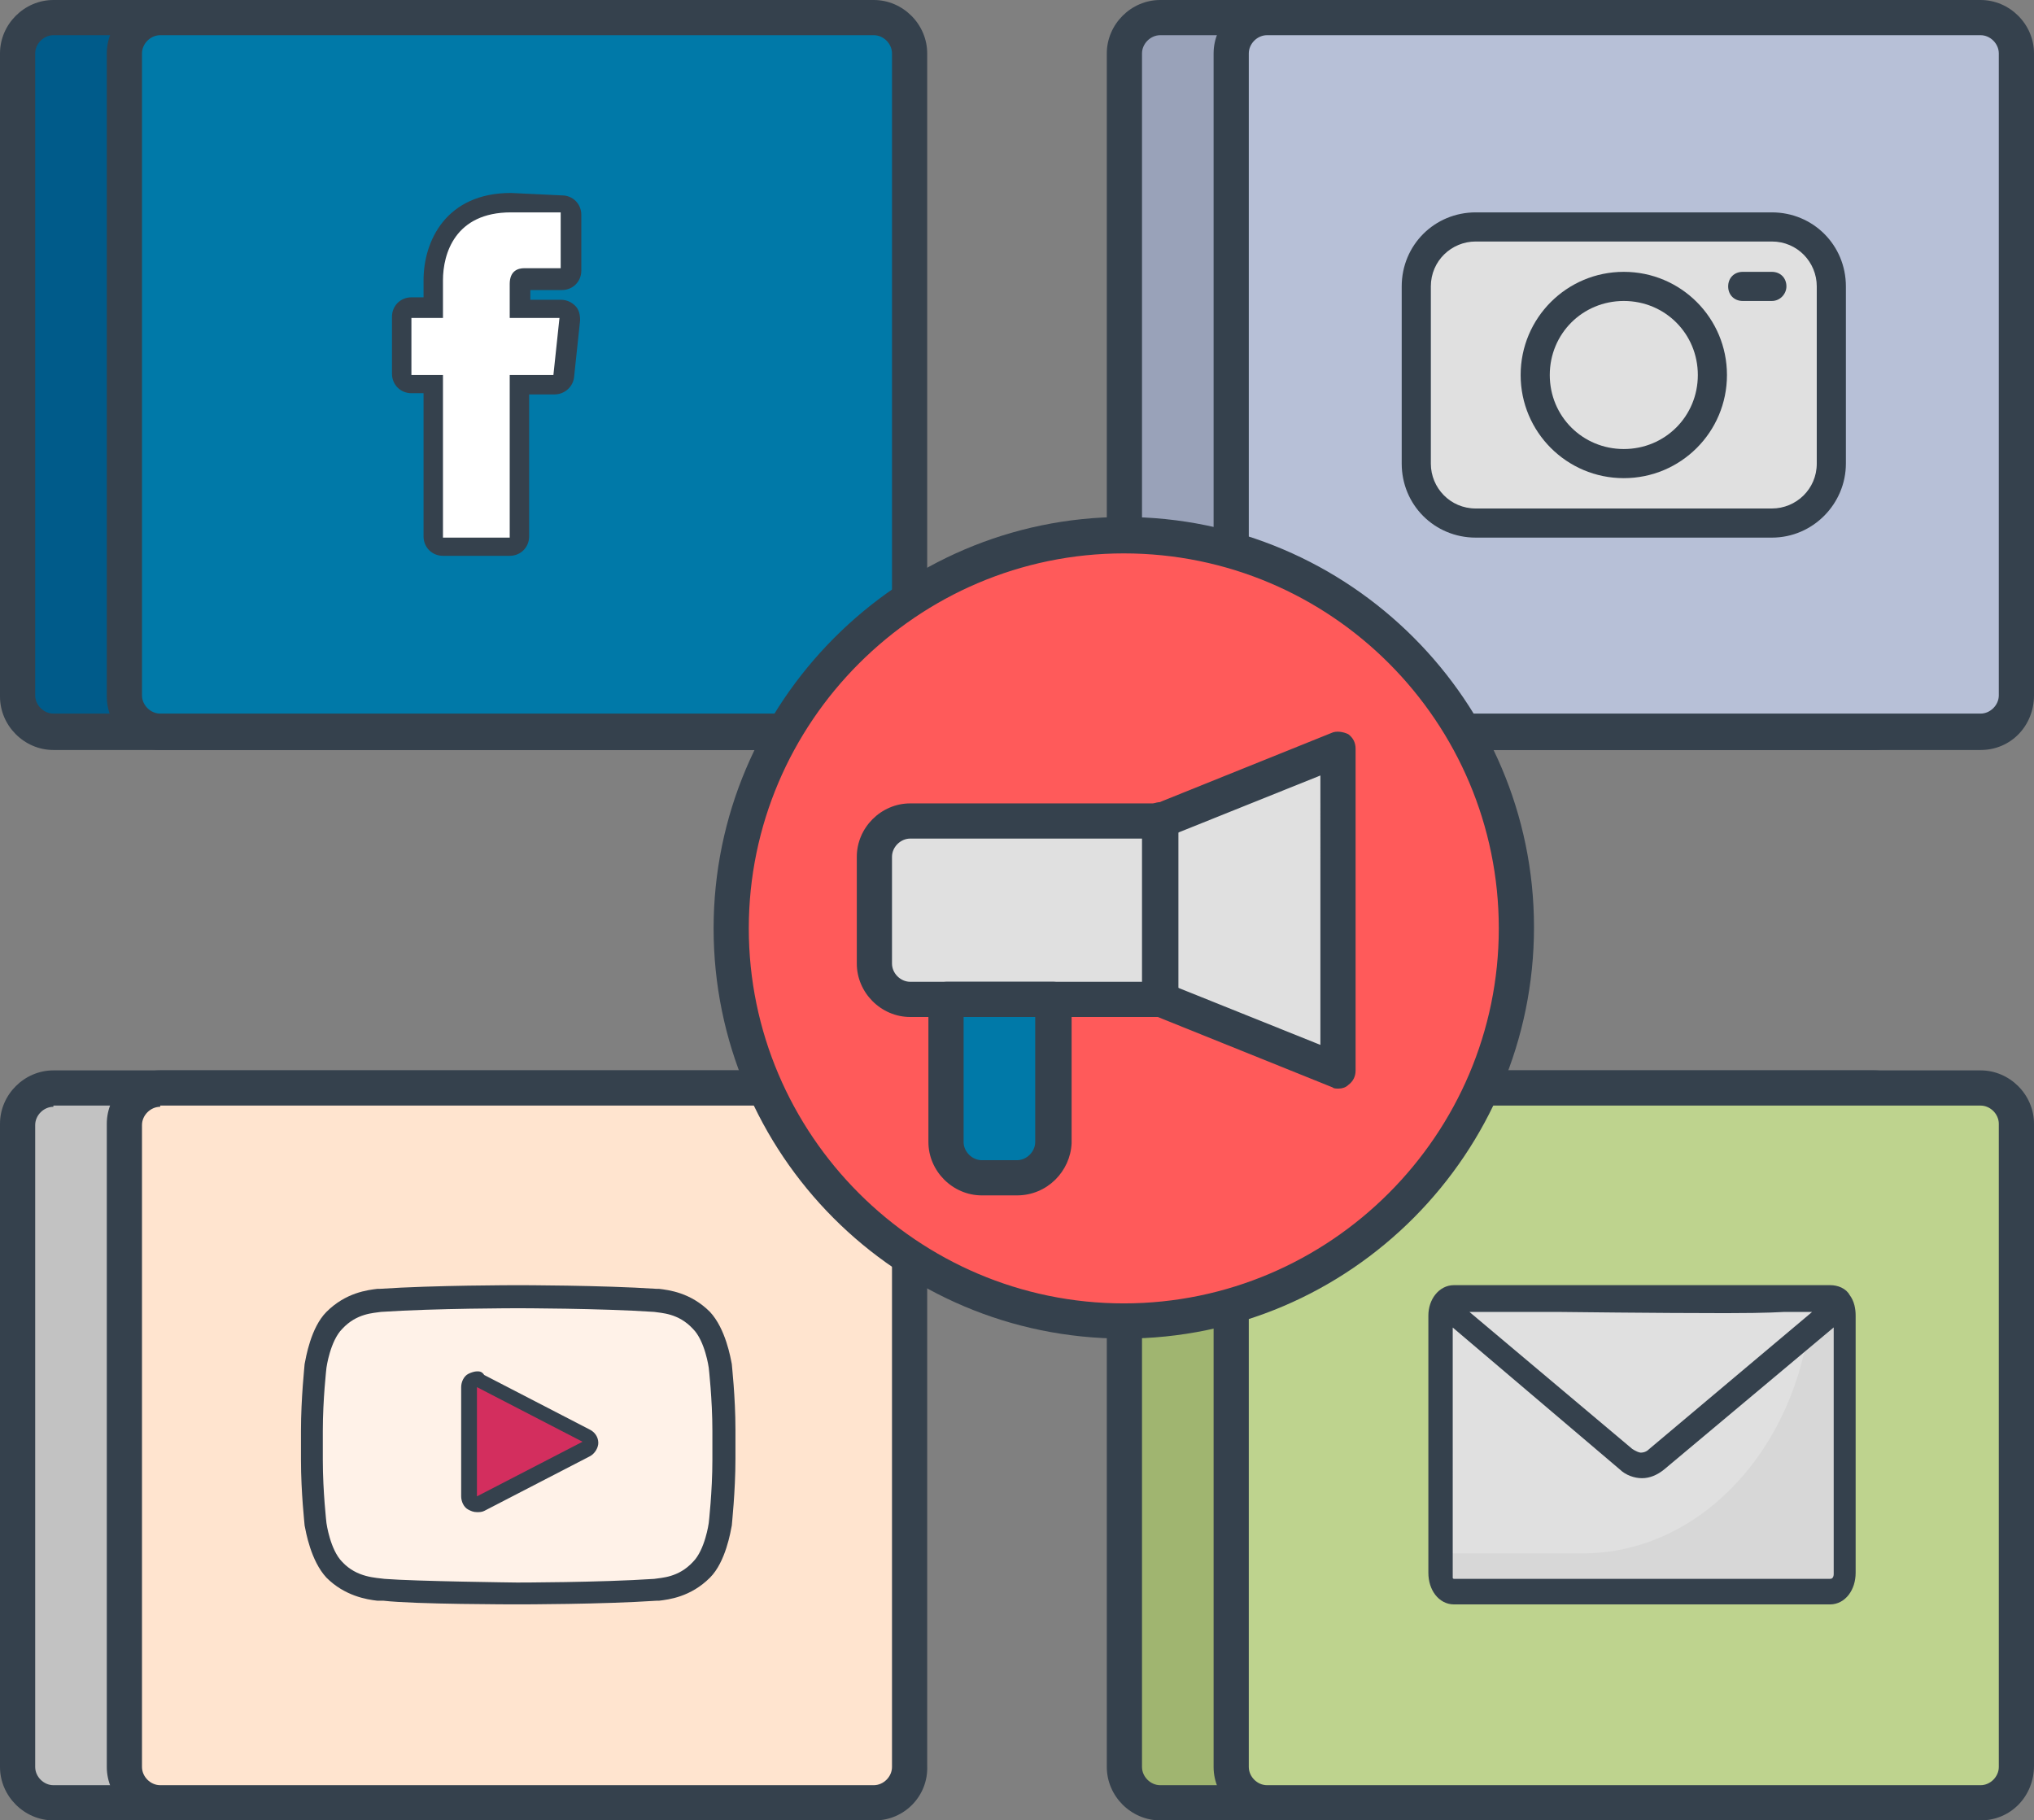 <?xml version="1.0" encoding="utf-8"?>
<!-- Generator: Adobe Illustrator 25.0.0, SVG Export Plug-In . SVG Version: 6.00 Build 0)  -->
<svg version="1.1" id="Layer_1" xmlns="http://www.w3.org/2000/svg" xmlns:xlink="http://www.w3.org/1999/xlink" x="0px" y="0px"
	 viewBox="0 0 167.6 150" style="enable-background:new 0 0 167.6 150;" xml:space="preserve">
<rect x="0" y="0" width="167.6" height="150" fill="#808080" stroke="none"/>
<style type="text/css">
	.st0{fill:#99A2B9;}
	.st1{fill:#35414D;}
	.st2{fill:#B7C0D7;}
	.st3{fill:#E0E0E0;}
	.st4{fill:#005B8A;}
	.st5{fill:#0079A8;}
	.st6{fill:#A0B570;}
	.st7{fill:#BED38E;}
	.st8{fill:#C2C2C2;}
	.st9{fill:#FFE4CF;}
	.st10{fill:#FF5A5A;}
	.st11{fill-rule:evenodd;clip-rule:evenodd;fill:#FFF2E8;}
	.st12{fill-rule:evenodd;clip-rule:evenodd;fill:#D32E5E;}
	.st13{fill:#FFFFFF;}
	.st14{opacity:4.000000e-02;}
	.st15{fill:#35414D;stroke:#35414D;stroke-width:1.007;stroke-miterlimit:10;}
</style>
<g>
	<g>
		<g>
			<path class="st0" d="M154.4,60.3H95.6c-1.6,0-2.9-1.3-2.9-2.9V4.4c0-1.6,1.3-2.9,2.9-2.9h58.8c1.6,0,2.9,1.3,2.9,2.9v52.9
				C157.4,59,156,60.3,154.4,60.3z"/>
			<path class="st1" d="M154.4,61.8H95.6c-2.4,0-4.4-2-4.4-4.4V4.4c0-2.4,2-4.4,4.4-4.4h58.8c2.4,0,4.4,2,4.4,4.4v52.9
				C158.8,59.8,156.8,61.8,154.4,61.8z M95.6,2.9c-0.8,0-1.5,0.7-1.5,1.5v52.9c0,0.8,0.7,1.5,1.5,1.5h58.8c0.8,0,1.5-0.7,1.5-1.5
				V4.4c0-0.8-0.7-1.5-1.5-1.5H95.6z"/>
		</g>
		<g>
			<path class="st2" d="M163.2,60.3h-58.8c-1.6,0-2.9-1.3-2.9-2.9V4.4c0-1.6,1.3-2.9,2.9-2.9h58.8c1.6,0,2.9,1.3,2.9,2.9v52.9
				C166.2,59,164.9,60.3,163.2,60.3z"/>
			<path class="st1" d="M163.2,61.8h-58.8c-2.4,0-4.4-2-4.4-4.4V4.4c0-2.4,2-4.4,4.4-4.4h58.8c2.4,0,4.4,2,4.4,4.4v52.9
				C167.6,59.8,165.7,61.8,163.2,61.8z M104.4,2.9c-0.8,0-1.5,0.7-1.5,1.5v52.9c0,0.8,0.7,1.5,1.5,1.5h58.8c0.8,0,1.5-0.7,1.5-1.5
				V4.4c0-0.8-0.7-1.5-1.5-1.5H104.4z"/>
		</g>
		<g>
			<g>
				<path class="st3" d="M146,43.1h-24.4c-2.7,0-4.9-2.2-4.9-4.9V23.6c0-2.7,2.2-4.9,4.9-4.9H146c2.7,0,4.9,2.2,4.9,4.9v14.6
					C150.9,40.9,148.7,43.1,146,43.1z"/>
				<path class="st1" d="M146,44.3h-24.4c-3.4,0-6.1-2.7-6.1-6.1V23.6c0-3.4,2.7-6.1,6.1-6.1H146c3.4,0,6.1,2.7,6.1,6.1v14.6
					C152.1,41.5,149.4,44.3,146,44.3z M121.6,19.9c-2,0-3.7,1.6-3.7,3.7v14.6c0,2,1.6,3.7,3.7,3.7H146c2,0,3.7-1.6,3.7-3.7V23.6
					c0-2-1.6-3.7-3.7-3.7H121.6z"/>
			</g>
			<g>
				<circle class="st3" cx="133.8" cy="30.9" r="7.3"/>
				<path class="st1" d="M133.8,39.4c-4.7,0-8.5-3.8-8.5-8.5s3.8-8.5,8.5-8.5s8.5,3.8,8.5,8.5S138.5,39.4,133.8,39.4z M133.8,24.8
					c-3.4,0-6.1,2.7-6.1,6.1s2.7,6.1,6.1,6.1s6.1-2.7,6.1-6.1S137.2,24.8,133.8,24.8z"/>
			</g>
			<g>
				<path class="st1" d="M146,24.8h-2.4c-0.7,0-1.2-0.5-1.2-1.2c0-0.7,0.5-1.2,1.2-1.2h2.4c0.7,0,1.2,0.5,1.2,1.2
					C147.2,24.2,146.7,24.8,146,24.8z"/>
			</g>
		</g>
	</g>
	<g>
		<path class="st4" d="M63.2,60.3H4.4c-1.6,0-2.9-1.3-2.9-2.9V4.4c0-1.6,1.3-2.9,2.9-2.9h58.8c1.6,0,2.9,1.3,2.9,2.9v52.9
			C66.2,59,64.9,60.3,63.2,60.3z"/>
		<path class="st1" d="M63.2,61.8H4.4c-2.4,0-4.4-2-4.4-4.4V4.4C0,2,2,0,4.4,0h58.8c2.4,0,4.4,2,4.4,4.4v52.9
			C67.6,59.8,65.7,61.8,63.2,61.8z M4.4,2.9c-0.8,0-1.5,0.7-1.5,1.5v52.9c0,0.8,0.7,1.5,1.5,1.5h58.8c0.8,0,1.5-0.7,1.5-1.5V4.4
			c0-0.8-0.7-1.5-1.5-1.5H4.4z"/>
	</g>
	<g>
		<path class="st5" d="M72.1,60.3H13.2c-1.6,0-2.9-1.3-2.9-2.9V4.4c0-1.6,1.3-2.9,2.9-2.9h58.8c1.6,0,2.9,1.3,2.9,2.9v52.9
			C75,59,73.7,60.3,72.1,60.3z"/>
		<path class="st1" d="M72.1,61.8H13.2c-2.4,0-4.4-2-4.4-4.4V4.4c0-2.4,2-4.4,4.4-4.4h58.8c2.4,0,4.4,2,4.4,4.4v52.9
			C76.5,59.8,74.5,61.8,72.1,61.8z M13.2,2.9c-0.8,0-1.5,0.7-1.5,1.5v52.9c0,0.8,0.7,1.5,1.5,1.5h58.8c0.8,0,1.5-0.7,1.5-1.5V4.4
			c0-0.8-0.7-1.5-1.5-1.5H13.2z"/>
	</g>
	<g>
		<path class="st6" d="M154.4,148.5H95.6c-1.6,0-2.9-1.3-2.9-2.9V92.6c0-1.6,1.3-2.9,2.9-2.9h58.8c1.6,0,2.9,1.3,2.9,2.9v52.9
			C157.4,147.2,156,148.5,154.4,148.5z"/>
		<path class="st1" d="M154.4,150H95.6c-2.4,0-4.4-2-4.4-4.4V92.6c0-2.4,2-4.4,4.4-4.4h58.8c2.4,0,4.4,2,4.4,4.4v52.9
			C158.8,148,156.8,150,154.4,150z M95.6,91.2c-0.8,0-1.5,0.7-1.5,1.5v52.9c0,0.8,0.7,1.5,1.5,1.5h58.8c0.8,0,1.5-0.7,1.5-1.5V92.6
			c0-0.8-0.7-1.5-1.5-1.5H95.6z"/>
	</g>
	<g>
		<path class="st7" d="M163.2,148.5h-58.8c-1.6,0-2.9-1.3-2.9-2.9V92.6c0-1.6,1.3-2.9,2.9-2.9h58.8c1.6,0,2.9,1.3,2.9,2.9v52.9
			C166.2,147.2,164.9,148.5,163.2,148.5z"/>
		<path class="st1" d="M163.2,150h-58.8c-2.4,0-4.4-2-4.4-4.4V92.6c0-2.4,2-4.4,4.4-4.4h58.8c2.4,0,4.4,2,4.4,4.4v52.9
			C167.6,148,165.7,150,163.2,150z M104.4,91.2c-0.8,0-1.5,0.7-1.5,1.5v52.9c0,0.8,0.7,1.5,1.5,1.5h58.8c0.8,0,1.5-0.7,1.5-1.5V92.6
			c0-0.8-0.7-1.5-1.5-1.5H104.4z"/>
	</g>
	<g>
		<path class="st8" d="M63.2,148.5H4.4c-1.6,0-2.9-1.3-2.9-2.9V92.6c0-1.6,1.3-2.9,2.9-2.9h58.8c1.6,0,2.9,1.3,2.9,2.9v52.9
			C66.2,147.2,64.9,148.5,63.2,148.5z"/>
		<path class="st1" d="M63.2,150H4.4C2,150,0,148,0,145.6V92.6c0-2.4,2-4.4,4.4-4.4h58.8c2.4,0,4.4,2,4.4,4.4v52.9
			C67.6,148,65.7,150,63.2,150z M4.4,91.2c-0.8,0-1.5,0.7-1.5,1.5v52.9c0,0.8,0.7,1.5,1.5,1.5h58.8c0.8,0,1.5-0.7,1.5-1.5V92.6
			c0-0.8-0.7-1.5-1.5-1.5H4.4z"/>
	</g>
	<g>
		<path class="st9" d="M72.1,148.5H13.2c-1.6,0-2.9-1.3-2.9-2.9V92.6c0-1.6,1.3-2.9,2.9-2.9h58.8c1.6,0,2.9,1.3,2.9,2.9v52.9
			C75,147.2,73.7,148.5,72.1,148.5z"/>
		<path class="st1" d="M72.1,150H13.2c-2.4,0-4.4-2-4.4-4.4V92.6c0-2.4,2-4.4,4.4-4.4h58.8c2.4,0,4.4,2,4.4,4.4v52.9
			C76.5,148,74.5,150,72.1,150z M13.2,91.2c-0.8,0-1.5,0.7-1.5,1.5v52.9c0,0.8,0.7,1.5,1.5,1.5h58.8c0.8,0,1.5-0.7,1.5-1.5V92.6
			c0-0.8-0.7-1.5-1.5-1.5H13.2z"/>
	</g>
	<g>
		<circle class="st10" cx="92.6" cy="76.5" r="32.4"/>
		<path class="st1" d="M92.6,110.3c-18.7,0-33.8-15.2-33.8-33.8S74,42.6,92.6,42.6s33.8,15.2,33.8,33.8S111.3,110.3,92.6,110.3z
			 M92.6,45.6c-17,0-30.9,13.9-30.9,30.9s13.9,30.9,30.9,30.9s30.9-13.9,30.9-30.9S109.7,45.6,92.6,45.6z"/>
	</g>
	<g>
		<path class="st3" d="M95.6,67.6H75c-1.6,0-2.9,1.3-2.9,2.9v8.8c0,1.6,1.3,2.9,2.9,2.9h20.6l14.7,5.9V61.8L95.6,67.6z"/>
		<path class="st1" d="M110.3,89.7c-0.2,0-0.4,0-0.5-0.1l-14.4-5.8H75c-2.4,0-4.4-2-4.4-4.4v-8.8c0-2.4,2-4.4,4.4-4.4h20.3l14.4-5.8
			c0.4-0.2,1-0.1,1.4,0.1c0.4,0.3,0.6,0.7,0.6,1.2v26.5c0,0.5-0.2,0.9-0.6,1.2C110.9,89.6,110.6,89.7,110.3,89.7z M75,69.1
			c-0.8,0-1.5,0.7-1.5,1.5v8.8c0,0.8,0.7,1.5,1.5,1.5h20.6c0.2,0,0.4,0,0.5,0.1l12.7,5.1V63.9L96.1,69c-0.2,0.1-0.4,0.1-0.5,0.1
			L75,69.1z"/>
	</g>
	<g>
		<path class="st5" d="M83.8,97.1h-2.9c-1.6,0-2.9-1.3-2.9-2.9V82.4h8.8v11.8C86.8,95.7,85.5,97.1,83.8,97.1z"/>
		<path class="st1" d="M83.8,98.5h-2.9c-2.4,0-4.4-2-4.4-4.4V82.4c0-0.8,0.7-1.5,1.5-1.5h8.8c0.8,0,1.5,0.7,1.5,1.5v11.8
			C88.2,96.5,86.3,98.5,83.8,98.5z M79.4,83.8v10.3c0,0.8,0.7,1.5,1.5,1.5h2.9c0.8,0,1.5-0.7,1.5-1.5V83.8H79.4z"/>
	</g>
	<g>
		<path class="st1" d="M95.6,83.8c-0.8,0-1.5-0.7-1.5-1.5V67.6c0-0.8,0.7-1.5,1.5-1.5s1.5,0.7,1.5,1.5v14.7
			C97.1,83.2,96.4,83.8,95.6,83.8z"/>
	</g>
	<g>
		<g>
			<path class="st11" d="M42.6,131.4c-0.3,0-8.4-0.1-11-0.3c-0.2,0-0.3,0-0.5-0.1c-0.9-0.1-2.4-0.3-3.7-1.6
				c-1.1-1.2-1.5-3.5-1.5-3.7c0-0.1-0.3-2.7-0.3-5.3v-2.4c0-2.6,0.3-5.2,0.3-5.3c0-0.3,0.4-2.6,1.5-3.8c1.3-1.4,2.9-1.6,3.6-1.6
				l0.2,0c4.5-0.3,11.3-0.3,11.4-0.3c0.1,0,6.8,0,11.3,0.3l0.2,0c0.7,0.1,2.3,0.2,3.6,1.6c1.1,1.2,1.5,3.5,1.5,3.7
				c0,0.1,0.3,2.7,0.3,5.3v2.4c0,2.6-0.3,5.2-0.3,5.3c0,0.3-0.4,2.6-1.5,3.7c-1.3,1.4-2.9,1.6-3.6,1.6l-0.2,0
				C49.5,131.4,42.7,131.4,42.6,131.4L42.6,131.4L42.6,131.4z"/>
			<path class="st1" d="M42.7,107.8c0,0,6.7,0,11.2,0.3c0.6,0.1,2,0.1,3.2,1.4c1,1,1.3,3.2,1.3,3.2s0.3,2.6,0.3,5.2v2.4
				c0,2.6-0.3,5.2-0.3,5.2s-0.3,2.2-1.3,3.2c-1.2,1.3-2.6,1.3-3.2,1.4c-4.5,0.3-11.3,0.3-11.3,0.3s-8.4-0.1-10.9-0.3
				c-0.7-0.1-2.3-0.1-3.5-1.4c-1-1-1.3-3.2-1.3-3.2s-0.3-2.6-0.3-5.2v-2.4c0-2.6,0.3-5.2,0.3-5.2s0.3-2.2,1.3-3.2
				c1.2-1.3,2.6-1.3,3.2-1.4C35.9,107.8,42.6,107.8,42.7,107.8L42.7,107.8 M42.7,105.9L42.7,105.9c-0.3,0-6.9,0-11.4,0.3l0,0l0,0
				l-0.2,0c-0.8,0.1-2.6,0.3-4.2,1.9c-1.3,1.3-1.7,3.8-1.8,4.3c0,0.1-0.3,2.8-0.3,5.5v2.4c0,2.7,0.3,5.3,0.3,5.4
				c0.1,0.5,0.5,2.9,1.8,4.3c1.5,1.5,3.3,1.8,4.2,1.9c0.1,0,0.2,0,0.3,0l0.1,0l0.1,0c2.6,0.3,10.7,0.3,11.1,0.3
				c0.3,0,6.9,0,11.4-0.3l0,0l0,0l0.2,0c0.8-0.1,2.6-0.3,4.2-1.9c1.3-1.3,1.7-3.8,1.8-4.3c0-0.1,0.3-2.8,0.3-5.5v-2.4
				c0-2.7-0.3-5.3-0.3-5.4c-0.1-0.5-0.5-2.9-1.8-4.3c-1.6-1.6-3.4-1.8-4.2-1.9l-0.2,0l0,0l0,0C49.5,105.9,42.9,105.9,42.7,105.9
				L42.7,105.9z"/>
		</g>
		<g id="Fill-208_2_">
			<path class="st12" d="M39.3,123.9c-0.1,0-0.2,0-0.3-0.1c-0.2-0.1-0.3-0.3-0.3-0.5l0-9c0-0.2,0.1-0.4,0.3-0.5
				c0.1-0.1,0.2-0.1,0.3-0.1c0.1,0,0.2,0,0.3,0.1l8.7,4.5c0.2,0.1,0.3,0.3,0.3,0.6c0,0.2-0.1,0.5-0.3,0.6l-8.7,4.5
				C39.5,123.9,39.4,123.9,39.3,123.9z"/>
			<path class="st1" d="M39.3,114.3l8.7,4.5l-8.7,4.5L39.3,114.3 M39.3,113c-0.2,0-0.5,0.1-0.7,0.2c-0.4,0.2-0.6,0.7-0.6,1.1l0,9
				c0,0.4,0.2,0.9,0.6,1.1c0.2,0.1,0.4,0.2,0.7,0.2c0.2,0,0.4,0,0.6-0.1l8.7-4.5c0.4-0.2,0.7-0.7,0.7-1.1c0-0.5-0.3-0.9-0.7-1.1
				l-8.7-4.5C39.7,113,39.5,113,39.3,113L39.3,113z"/>
		</g>
	</g>
	<g>
		<path class="st13" d="M36.5,45.1c-0.4,0-0.8-0.4-0.8-0.8V31.7h-1.8c-0.4,0-0.8-0.4-0.8-0.8v-4.7c0-0.4,0.4-0.8,0.8-0.8h1.8v-2.2
			c0-3,1.7-6.4,6.4-6.4l4.1,0c0.4,0,0.8,0.4,0.8,0.8v4.6c0,0.4-0.4,0.8-0.8,0.8h-3c-0.2,0-0.4,0.1-0.4,0.5v2h3.3
			c0.2,0,0.4,0.1,0.6,0.3c0.2,0.2,0.2,0.4,0.2,0.6l-0.5,4.7c0,0.4-0.4,0.7-0.8,0.7h-2.9v12.6c0,0.4-0.4,0.8-0.8,0.8H36.5z"/>
		<path class="st1" d="M42.1,17.5l4.1,0v4.6h-3c-0.5,0-1.2,0.2-1.2,1.3v2.8h4.1l-0.5,4.7H42v13.4h-5.5V30.9h-2.6v-4.7h2.6v-3.1
			C36.5,20.9,37.5,17.5,42.1,17.5 M42.1,15.9c-5.3,0-7.2,3.9-7.2,7.2v1.4h-1c-0.9,0-1.6,0.7-1.6,1.6v4.7c0,0.9,0.7,1.6,1.6,1.6h1
			v11.8c0,0.9,0.7,1.6,1.6,1.6H42c0.9,0,1.6-0.7,1.6-1.6V32.5h2.1c0.8,0,1.5-0.6,1.6-1.4l0.5-4.7c0-0.5-0.1-0.9-0.4-1.2
			c-0.3-0.3-0.7-0.5-1.2-0.5h-2.5v-0.8h2.6c0.9,0,1.6-0.7,1.6-1.6v-4.6c0-0.9-0.7-1.6-1.6-1.6L42.1,15.9
			C42.1,15.9,42.1,15.9,42.1,15.9L42.1,15.9z"/>
	</g>
	<g>
		<g>
			<g>
				<path class="st3" d="M152,108.5v21.2c0,0.8-0.6,1.5-1.2,1.5h-31.1c-0.7,0-1.2-0.7-1.2-1.5v-21.2c0-0.8,0.6-1.4,1.2-1.4h31
					C151.5,107.1,152,107.7,152,108.5L152,108.5z"/>
			</g>
			<g class="st14">
				<path d="M152,108.5v21.2c0,0.8-0.6,1.5-1.2,1.5h-31.1c-0.6,0-1.2-0.7-1.2-1.5V128h11.9c10,0,18.2-9.2,18.9-21h1.5
					C151.5,107.1,152,107.7,152,108.5L152,108.5z"/>
			</g>
		</g>
		<path class="st15" d="M119.8,131.7c-0.9,0-1.6-0.9-1.6-2.1v-21.2c0-1.1,0.7-2,1.6-2h31c0.5,0,1,0.2,1.2,0.6
			c0.3,0.4,0.4,0.9,0.4,1.4v21.2c0,1.2-0.7,2.1-1.6,2.1H119.8z M119.1,129.7c0,0.5,0.3,0.9,0.7,0.9h31c0.5,0,0.8-0.4,0.8-0.9v-21.4
			l-14.8,12.4c-0.5,0.4-1,0.6-1.5,0.6c-0.5,0-1.1-0.2-1.5-0.6l-14.6-12.4V129.7z M134.2,119.8c0.3,0.2,0.7,0.4,1,0.4s0.7-0.1,1-0.4
			l14.5-12.2h-3.7l0,0c-0.2,0-1.2,0.1-4.8,0.1c0,0,0,0,0,0c-5.5,0-13.7-0.1-13.8-0.1h-8.7L134.2,119.8z"/>
	</g>
</g>
</svg>
